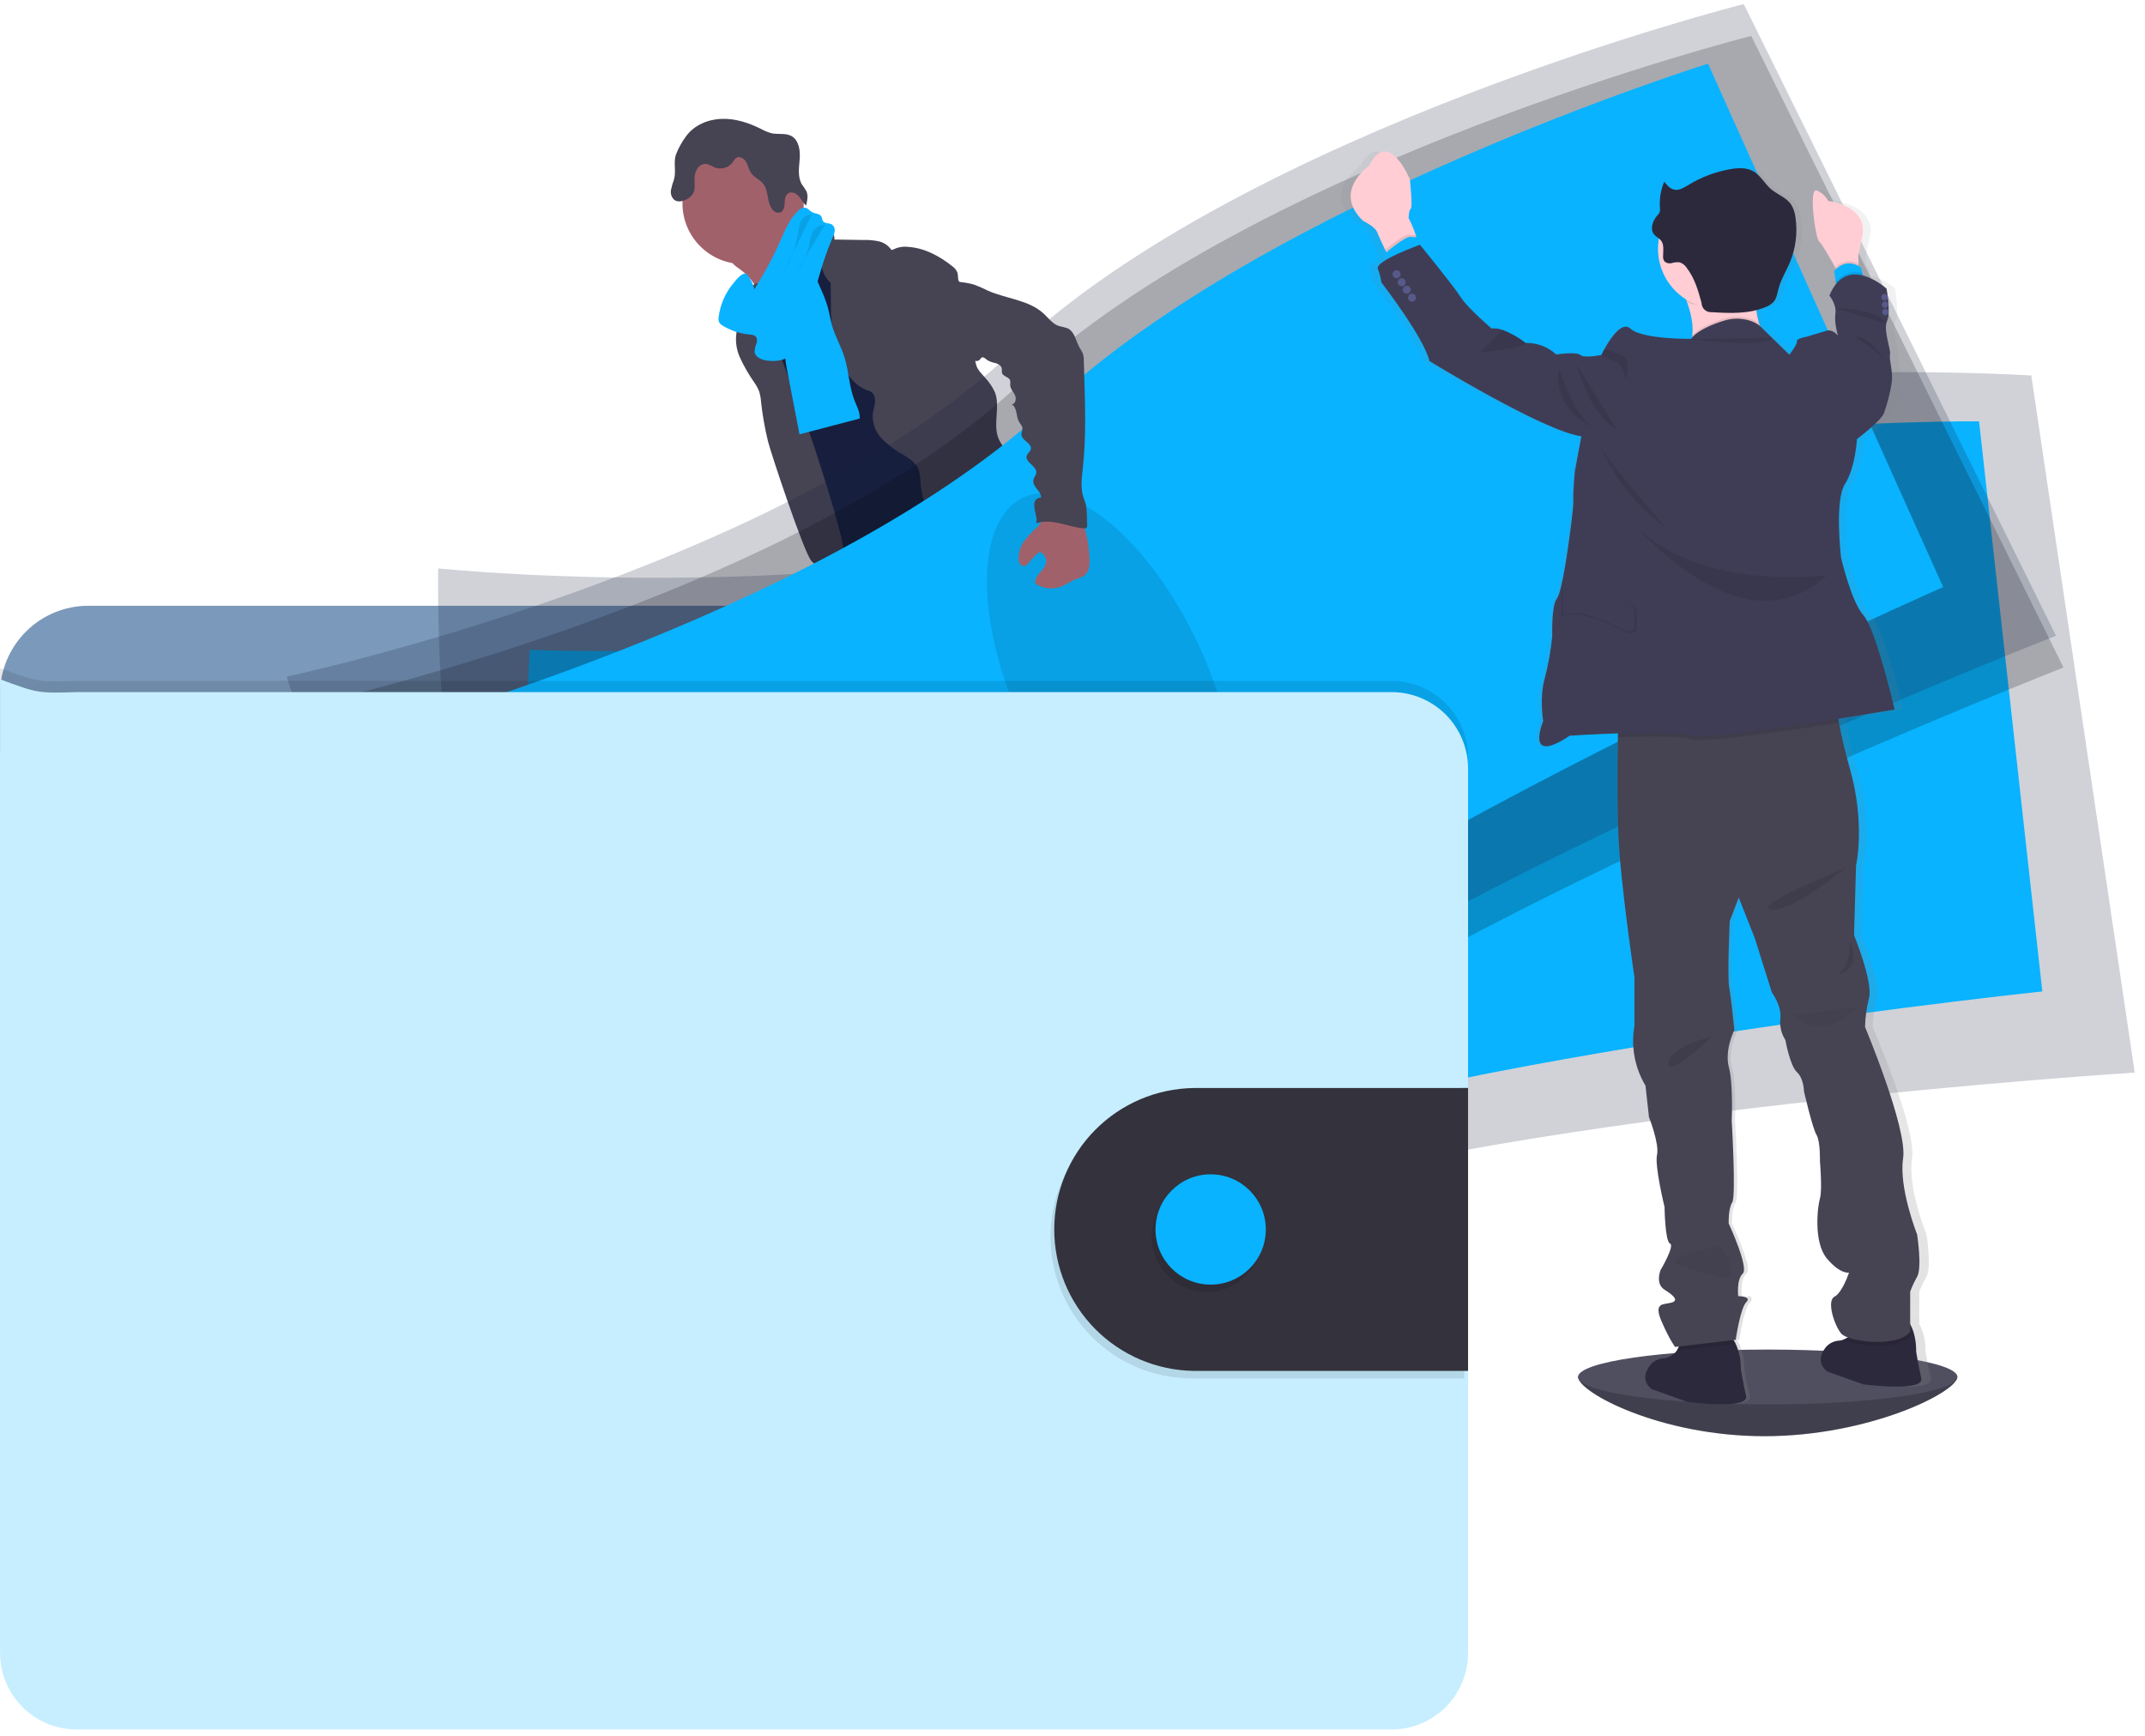 <svg width="173" height="140" viewBox="0 0 173 140" fill="none" xmlns="http://www.w3.org/2000/svg">
<path d="M157.861 111.039C157.861 112.259 150.751 115.815 142.306 115.815C133.86 115.815 127.279 112.259 127.279 111.039C127.279 109.819 134.125 110.212 142.579 110.212C151.033 110.212 157.861 109.817 157.861 111.039Z" fill="#504F60"/>
<path opacity="0.2" d="M157.861 111.039C157.861 112.259 150.751 115.815 142.306 115.815C133.86 115.815 127.279 112.259 127.279 111.039" fill="black"/>
<path d="M72.807 88.656C74.177 88.832 75.6 88.944 76.913 88.518C77.119 88.454 77.347 88.311 77.326 88.104C77.311 88.029 77.28 87.958 77.233 87.897C76.738 87.155 76.323 86.363 75.993 85.534C75.98 85.491 75.953 85.453 75.916 85.427C75.873 85.411 75.827 85.411 75.784 85.427C75.178 85.586 74.655 85.977 74.053 86.144C73.747 86.228 73.426 86.252 73.111 86.215C72.838 86.183 72.466 85.958 72.217 85.987C72.358 86.891 72.701 87.734 72.807 88.656Z" fill="#6C63FF"/>
<path d="M98.731 86.368C99.635 85.747 100.571 85.096 101.105 84.139C101.143 84.082 101.165 84.015 101.169 83.947C101.16 83.879 101.133 83.815 101.092 83.76C100.584 82.953 99.93 82.247 99.163 81.678C98.763 81.961 98.402 82.295 98.088 82.671C97.861 82.911 97.232 83.291 97.226 83.657C97.226 83.864 97.466 84.104 97.577 84.277C97.728 84.501 97.871 84.728 98.007 84.96C98.086 85.073 98.803 86.322 98.731 86.368Z" fill="#6C63FF"/>
<path d="M78.18 91.425C78.196 91.638 78.138 91.85 78.015 92.024C77.918 92.121 77.799 92.192 77.667 92.231C75.751 92.917 73.532 92.061 71.62 92.737C71.227 92.876 70.855 93.076 70.46 93.209C69.989 93.35 69.504 93.436 69.013 93.465C68.337 93.529 67.657 93.571 66.978 93.589C66.463 93.626 65.945 93.58 65.444 93.455C65.194 93.391 64.96 93.275 64.757 93.114C64.554 92.953 64.388 92.752 64.268 92.522C64.164 92.317 64.143 92.079 64.21 91.859C64.24 91.783 64.283 91.713 64.336 91.652C64.466 91.507 64.618 91.383 64.787 91.286L65.492 90.831C65.823 90.597 66.182 90.407 66.561 90.265C66.84 90.174 67.135 90.134 67.419 90.058C68.409 89.769 69.166 88.983 69.869 88.228L70.828 87.205C70.918 87.092 71.031 87.001 71.161 86.938C71.294 86.894 71.435 86.88 71.575 86.899C72.506 86.965 73.406 87.267 74.19 87.775C74.39 87.926 74.606 88.053 74.835 88.156C75.397 88.375 76.119 88.21 76.638 87.933C76.884 87.8 76.83 87.726 76.933 87.49C77.037 87.254 77.289 87.103 77.508 87.319C77.574 87.393 77.621 87.482 77.645 87.579C77.851 88.261 77.773 88.995 77.773 89.711C77.767 89.823 77.781 89.934 77.814 90.041C77.867 90.149 77.93 90.252 78.002 90.347C78.017 90.373 78.03 90.399 78.042 90.426C78.168 90.743 78.216 91.085 78.18 91.425Z" fill="#514E7F"/>
<path d="M78.18 91.425C78.196 91.638 78.138 91.85 78.015 92.024C77.918 92.121 77.799 92.192 77.667 92.231C75.751 92.917 73.532 92.061 71.62 92.737C71.227 92.876 70.855 93.076 70.46 93.209C69.989 93.35 69.504 93.436 69.013 93.465C68.337 93.529 67.657 93.571 66.978 93.589C66.463 93.626 65.945 93.58 65.444 93.455C65.194 93.391 64.96 93.275 64.757 93.114C64.554 92.953 64.388 92.752 64.268 92.522C64.164 92.317 64.143 92.079 64.21 91.859C64.24 91.783 64.283 91.713 64.336 91.652C64.448 91.886 64.528 92.196 64.599 92.307C64.694 92.473 64.823 92.616 64.978 92.728C65.132 92.839 65.309 92.917 65.496 92.954C65.776 92.972 66.056 92.936 66.323 92.849C68.06 92.419 69.906 92.413 71.575 91.762C72.147 91.536 72.693 91.237 73.295 91.1C73.896 90.964 74.535 91.001 75.155 90.949C76.135 90.871 77.084 90.575 78.05 90.42C78.174 90.739 78.219 91.084 78.18 91.425Z" fill="#464353"/>
<path d="M103.12 86.241C103.029 86.969 102.568 87.596 102.062 88.127C101.555 88.658 100.982 89.136 100.579 89.748C100.083 90.507 99.86 91.447 99.215 92.088C98.967 92.321 98.689 92.519 98.388 92.677C98.05 92.876 97.694 93.041 97.323 93.167C96.36 93.475 95.322 93.405 94.315 93.331C93.988 93.328 93.664 93.265 93.36 93.147C93.221 93.076 93.088 92.995 92.963 92.903C92.71 92.747 92.498 92.535 92.342 92.282C92.266 92.145 92.245 91.984 92.282 91.832C92.34 91.664 92.439 91.513 92.57 91.394C92.796 91.158 93.04 90.939 93.298 90.738C93.652 90.51 93.971 90.231 94.245 89.911C94.413 89.658 94.536 89.379 94.611 89.084C94.757 88.568 94.846 88.038 94.877 87.502C94.876 87.147 94.913 86.792 94.987 86.444C95.14 85.898 95.545 85.41 95.499 84.846C95.481 84.765 95.488 84.68 95.52 84.604C95.568 84.544 95.635 84.502 95.71 84.486C96.026 84.36 96.359 84.283 96.699 84.257C96.869 84.245 97.039 84.271 97.198 84.333C97.357 84.395 97.5 84.492 97.617 84.616C97.757 84.786 97.85 85.03 98.057 85.096C98.159 85.124 98.267 85.128 98.371 85.108C98.88 85.057 99.417 84.993 99.819 84.664C100.004 84.498 100.153 84.295 100.256 84.068C100.359 83.841 100.414 83.596 100.418 83.347C100.418 83.159 100.333 82.962 100.625 82.933C100.844 82.904 101.018 83.14 101.129 83.285C101.532 83.824 101.946 84.389 102.097 85.046C102.156 85.023 102.218 85.012 102.281 85.011C102.41 85.01 102.537 85.04 102.652 85.099C102.767 85.157 102.866 85.243 102.94 85.348C103.105 85.615 103.169 85.932 103.12 86.241Z" fill="#514E7F"/>
<path d="M103.12 86.241C103.029 86.969 102.568 87.596 102.062 88.127C101.555 88.658 100.983 89.136 100.579 89.748C100.083 90.507 99.86 91.447 99.215 92.088C98.967 92.321 98.689 92.519 98.388 92.677C98.05 92.876 97.694 93.041 97.323 93.167C96.36 93.475 95.322 93.405 94.315 93.331C93.988 93.328 93.664 93.265 93.36 93.147C93.221 93.076 93.088 92.995 92.963 92.903C92.71 92.747 92.498 92.535 92.343 92.282C92.536 92.189 92.748 92.139 92.963 92.134C93.409 92.159 93.736 92.58 94.164 92.71C94.774 92.894 95.382 92.465 96 92.318C96.403 92.223 96.827 92.247 97.226 92.111C97.558 91.982 97.866 91.796 98.134 91.561C98.501 91.299 98.827 90.984 99.103 90.626C99.332 90.269 99.523 89.889 99.672 89.491C99.998 88.73 100.383 87.994 100.821 87.292C100.886 87.18 100.965 87.078 101.055 86.986C101.152 86.897 101.262 86.835 101.371 86.756C101.785 86.444 101.956 85.929 102.101 85.425C102.14 85.271 102.195 85.122 102.264 84.98C102.393 84.979 102.521 85.009 102.636 85.068C102.75 85.126 102.849 85.212 102.924 85.317C103.102 85.59 103.172 85.92 103.12 86.241Z" fill="#464353"/>
<path d="M59.767 21.781C60.282 22.167 60.705 22.661 61.008 23.228C61.297 23.795 62.966 28.19 62.868 28.829C63.412 28.281 65.556 28.192 66.106 27.645C66.336 27.415 67.574 26.27 67.76 26.003C67.946 25.736 69.327 25.176 69.478 24.895C70.043 23.884 65.476 20.053 66.061 19.054C66.093 19.008 66.11 18.953 66.108 18.897C66.095 18.85 66.068 18.808 66.032 18.775C65.657 18.392 65.161 18.155 64.711 17.872C64.26 17.588 63.826 17.193 63.704 16.672C63.274 16.87 62.879 17.137 62.536 17.462C61.698 18.18 60.874 18.913 60.065 19.66C59.749 19.953 59.137 20.344 58.99 20.764C58.816 21.215 59.465 21.535 59.767 21.781Z" fill="#A1616A"/>
<path d="M67.16 20.154C66.46 20.625 65.805 21.16 65.204 21.754C64.638 22.314 64.1 22.963 63.964 23.747C63.906 24.055 63.914 24.367 63.867 24.68C63.66 26.034 62.49 27.026 61.973 28.294C61.823 28.685 61.713 29.09 61.644 29.503C61.499 30.286 61.42 31.08 61.407 31.877C61.394 32.648 62.151 33.179 62.428 33.898C62.705 34.618 62.779 35.358 62.92 36.096C63.185 37.49 63.67 38.834 64.16 40.169C65.18 42.985 68.484 50.769 69.503 53.587C72.627 52.804 80.942 51.003 83.709 49.351C84.631 48.801 77.31 42.596 78.296 42.169C78.352 42.16 78.406 42.138 78.452 42.105C78.499 42.072 78.537 42.029 78.564 41.978C78.591 41.928 78.606 41.872 78.607 41.815C78.609 41.758 78.597 41.701 78.573 41.65C77.587 37.337 74.502 33.793 73.102 29.594C72.617 28.136 71.744 26.892 71.082 25.506C70.483 24.252 70.162 22.864 69.445 21.671C69.31 21.426 69.133 21.205 68.922 21.02C68.743 20.883 68.549 20.766 68.345 20.671C67.936 20.472 67.555 20.354 67.16 20.154Z" fill="#181F3E"/>
<path d="M59.932 21.291C62.633 21.291 64.822 19.102 64.822 16.401C64.822 13.701 62.633 11.512 59.932 11.512C57.232 11.512 55.043 13.701 55.043 16.401C55.043 19.102 57.232 21.291 59.932 21.291Z" fill="#A1616A"/>
<path d="M64.907 18.698C65.151 18.474 65.457 18.328 65.785 18.281C66.113 18.234 66.448 18.287 66.745 18.434C67.076 18.605 67.365 18.953 67.291 19.317L69.716 19.354C70.102 19.343 70.488 19.379 70.865 19.459C71.246 19.542 71.585 19.755 71.825 20.061C71.854 20.1 71.887 20.148 71.936 20.154C71.977 20.155 72.016 20.142 72.048 20.117C72.421 19.93 72.841 19.858 73.255 19.91C74.566 19.995 75.778 20.65 76.805 21.469C76.991 21.596 77.134 21.775 77.219 21.984C77.304 22.259 77.202 22.604 77.426 22.8C77.426 25.075 78.207 27.2 78.728 29.416C78.821 29.811 79.2 30.161 79.462 30.471C79.787 30.815 80.051 31.21 80.246 31.641C80.688 32.791 80.078 34.143 80.508 35.296C80.69 35.784 81.042 36.185 81.335 36.609C81.722 37.099 81.967 37.685 82.042 38.305C82.061 38.582 82.026 38.861 82.042 39.132C82.07 39.504 82.139 39.872 82.249 40.229C82.425 40.897 82.61 41.563 82.803 42.229C83.117 43.304 83.527 44.464 84.49 45.036C82.164 45.431 79.712 45.818 77.496 45.009C77.187 44.904 76.893 44.757 76.623 44.573C75.823 44.003 75.437 43.027 75.091 42.105C74.707 41.071 74.316 40.019 74.237 38.919C74.238 38.569 74.189 38.221 74.091 37.885C73.865 37.285 73.264 36.923 72.718 36.591C72.102 36.253 71.543 35.819 71.064 35.305C70.826 35.046 70.644 34.741 70.529 34.409C70.413 34.076 70.368 33.724 70.394 33.374C70.435 33.032 70.57 32.704 70.582 32.361C70.595 32.017 70.442 31.625 70.113 31.534C68.42 31.021 67.611 29.015 67.235 27.287C67.073 26.394 67 25.486 67.018 24.578L66.995 22.815C66.761 22.602 66.573 22.344 66.443 22.057C66.312 21.769 66.241 21.458 66.234 21.142C66.257 20.958 66.253 20.771 66.224 20.588C66.142 20.364 66.009 20.162 65.835 19.999C65.461 19.615 65.148 19.177 64.907 18.698Z" fill="#464353"/>
<path d="M59.699 24.289C59.643 24.835 59.767 25.395 59.645 25.93C59.598 26.137 59.515 26.344 59.455 26.536C59.272 27.307 59.351 28.117 59.68 28.837C60.009 29.551 60.403 30.232 60.857 30.874C61.01 31.093 61.136 31.329 61.233 31.579C61.311 31.841 61.36 32.11 61.378 32.383C61.497 33.478 61.689 34.564 61.952 35.633C62.184 36.559 64.814 44.478 65.426 45.212C65.537 45.374 65.705 45.489 65.897 45.532C66.036 45.538 66.173 45.509 66.298 45.45L67.539 44.974C67.644 44.942 67.742 44.888 67.826 44.817C67.942 44.681 68.006 44.508 68.004 44.329C68.093 43.32 65.457 35.346 65.122 34.393C64.109 31.515 62.761 28.74 62.101 25.761C61.917 24.934 61.82 23.66 61.214 23.001C60.964 22.728 61.049 22.844 60.749 22.986C60.598 23.052 60.451 23.129 60.311 23.216C60.135 23.338 59.989 23.497 59.883 23.683C59.778 23.869 59.715 24.076 59.699 24.289Z" fill="#464353"/>
<path d="M63.464 29.749C63.797 31.509 64.14 33.264 64.481 35.023L69.335 33.752C69.375 33.243 69.104 32.772 68.922 32.304C68.48 31.194 68.469 29.958 68.112 28.817C67.841 27.948 67.369 27.15 67.115 26.276C66.968 25.767 66.894 25.242 66.749 24.727C66.594 24.222 66.403 23.728 66.178 23.249C65.906 22.555 65.55 21.896 65.12 21.287C64.5 21.518 63.838 21.787 63.484 22.348C63.303 22.663 63.2 23.018 63.183 23.381C63.098 24.471 63.493 25.567 63.362 26.65C63.228 27.682 63.263 28.728 63.464 29.749Z" fill="#09B3FF"/>
<path d="M69.416 53.153C69.689 54.187 69.294 55.274 68.972 56.298C68.486 57.839 68.155 59.425 67.983 61.032C67.962 61.441 67.88 61.845 67.739 62.23C67.586 62.575 67.326 62.866 67.148 63.195C66.66 64.059 66.673 65.114 66.778 66.102C66.848 66.753 66.954 67.402 67.084 68.043C67.243 68.827 67.44 69.646 67.21 70.41C67.595 70.326 67.855 70.824 67.83 71.215C67.806 71.606 67.68 72.042 67.868 72.379C68.343 72.552 68.347 73.206 68.333 73.712C68.341 74.591 68.452 75.465 68.664 76.317C69.383 79.777 70.147 83.227 70.954 86.667C72.701 87.209 74.742 87.773 76.408 87.023C76.719 86.884 77.029 86.663 77.099 86.328C77.117 86.148 77.094 85.965 77.033 85.795L76.243 82.921C76.051 82.226 75.859 81.509 75.96 80.796C76.036 80.264 76.268 79.692 76.007 79.222C75.918 79.061 75.778 78.935 75.674 78.782C75.261 78.176 75.478 77.366 75.511 76.632C75.524 76.467 75.513 76.301 75.478 76.14C75.421 75.951 75.342 75.77 75.242 75.6C74.59 74.333 74.276 72.918 74.333 71.494C74.357 71.312 74.332 71.127 74.26 70.958C74.21 70.889 74.165 70.816 74.126 70.739C74.095 70.606 74.11 70.467 74.169 70.344C73.932 70.165 73.719 69.956 73.532 69.724C73.647 69.653 73.744 69.556 73.816 69.442C73.888 69.328 73.933 69.199 73.948 69.065C73.963 68.93 73.947 68.794 73.901 68.667C73.856 68.54 73.782 68.425 73.686 68.331C73.77 68.314 73.848 68.274 73.911 68.215C73.974 68.156 74.019 68.082 74.042 67.999C74.065 67.916 74.064 67.828 74.041 67.745C74.017 67.663 73.97 67.588 73.907 67.531C73.805 67.46 73.671 67.429 73.599 67.324C73.487 67.171 73.578 66.958 73.669 66.794L74.151 65.924C74.51 65.277 74.591 64.477 74.978 63.857C75.532 62.953 75.894 61.946 76.251 60.95L77.643 57.11L78.579 57.923C78.891 58.161 79.153 58.459 79.348 58.8C79.482 59.136 79.566 59.489 79.599 59.85C79.942 61.934 81.253 63.741 81.738 65.794C81.846 66.251 81.918 66.73 82.181 67.121C82.275 67.241 82.359 67.368 82.433 67.502C82.501 67.705 82.537 67.918 82.538 68.132C82.582 68.552 82.715 68.958 82.929 69.322C83.143 69.686 83.433 69.999 83.779 70.241C84.24 70.557 84.813 70.774 85.063 71.275C85.113 71.43 85.183 71.578 85.27 71.715C85.493 71.984 85.975 72.015 86.07 72.352C86.124 72.54 86.024 72.765 86.13 72.931C86.19 73.007 86.269 73.067 86.359 73.102L87.705 73.774C89.21 74.527 89.98 76.255 91.09 77.514C91.473 77.924 91.813 78.374 92.103 78.854C92.582 79.712 92.804 80.789 93.614 81.335C93.832 81.448 94.03 81.595 94.201 81.771C94.456 82.106 94.362 82.576 94.385 82.997C94.408 83.419 94.731 83.922 95.132 83.793C94.991 84.304 94.991 84.844 95.132 85.354C96.892 85.264 98.572 84.584 99.899 83.423C100.292 83.08 100.67 82.642 100.675 82.121C100.681 82.031 100.661 81.941 100.617 81.862C100.537 81.761 100.432 81.681 100.313 81.633C99.054 80.951 98.675 79.369 98.039 78.085C97.482 76.952 96.659 75.976 95.971 74.924C94.474 72.66 93.453 69.921 91.189 68.426C90.691 68.097 90.112 67.805 89.862 67.262C89.723 66.958 89.707 66.611 89.597 66.296C89.487 65.982 89.225 65.676 88.89 65.676C89.076 65.221 89.039 64.667 89.051 64.175C89.064 63.957 89.039 63.738 88.977 63.528C88.891 63.302 88.779 63.087 88.644 62.887C88.053 61.887 87.758 60.74 87.792 59.579C87.809 58.981 87.914 58.365 87.734 57.795C87.643 57.507 87.484 57.245 87.374 56.968C87.209 56.466 87.122 55.941 87.116 55.413L86.992 53.426C86.973 52.764 86.887 52.106 86.736 51.462C86.322 49.92 85.909 43.459 84.492 42.731C83.076 42.003 80.643 46.975 79.049 47.073C78.343 47.102 77.647 47.236 76.981 47.472C75.921 47.869 75.031 48.609 74.165 49.332L71.234 51.795C70.613 52.306 70.1 52.793 69.416 53.153Z" fill="#464353"/>
<path d="M55.345 10.972C55.99 10.091 57.098 9.624 58.19 9.585C59.281 9.546 60.356 9.889 61.334 10.375C61.623 10.539 61.931 10.665 62.252 10.751C62.769 10.856 63.344 10.716 63.811 10.958C64.431 11.286 64.551 12.124 64.498 12.818C64.444 13.513 64.314 14.284 64.684 14.886C64.815 15.057 64.934 15.238 65.041 15.425C65.201 15.783 65.107 16.197 65.012 16.575C64.77 16.368 64.634 16.056 64.419 15.816C64.204 15.576 63.83 15.415 63.563 15.595C63.296 15.775 63.3 16.102 63.286 16.395C63.272 16.689 63.197 17.04 62.92 17.135C62.804 17.162 62.683 17.153 62.573 17.11C62.462 17.066 62.367 16.991 62.3 16.893C61.826 16.314 62.017 15.39 61.547 14.807C61.281 14.476 60.836 14.315 60.59 13.968C60.396 13.695 60.346 13.348 60.176 13.054C60.007 12.761 59.612 12.546 59.349 12.748C59.26 12.834 59.185 12.934 59.128 13.044C58.965 13.278 58.727 13.451 58.453 13.533C58.179 13.616 57.885 13.604 57.619 13.499C57.416 13.374 57.196 13.278 56.966 13.215C56.815 13.208 56.665 13.243 56.533 13.316C56.402 13.389 56.293 13.497 56.219 13.629C56.071 13.892 55.999 14.191 56.013 14.493C56.013 14.907 56.087 15.347 55.851 15.678C55.762 15.802 55.649 15.909 55.52 15.992C55.175 16.213 54.694 16.362 54.375 16.11C54.267 16.009 54.187 15.883 54.142 15.742C54.097 15.602 54.089 15.452 54.119 15.308C54.181 15.02 54.262 14.737 54.363 14.46C54.545 13.819 54.307 13.098 54.505 12.494C54.713 11.95 54.996 11.438 55.345 10.972Z" fill="#464353"/>
<path d="M57.964 25.558C57.933 25.709 57.949 25.866 58.01 26.007C58.071 26.103 58.155 26.183 58.254 26.241C58.949 26.674 59.74 26.93 60.557 26.987C60.668 26.989 60.777 27.017 60.875 27.07C61.07 27.198 61.082 27.483 61.01 27.71C60.913 27.925 60.863 28.157 60.863 28.393C60.923 28.825 61.436 29.013 61.868 29.077C62.474 29.154 63.137 29.114 63.617 28.736C63.942 28.44 64.189 28.069 64.338 27.655C65.525 24.928 65.941 21.913 67.142 19.195C67.233 19.017 67.294 18.826 67.322 18.628C67.334 18.529 67.32 18.429 67.281 18.337C67.242 18.245 67.179 18.166 67.098 18.107C66.875 17.968 66.528 18.047 66.377 17.83C66.302 17.72 66.311 17.572 66.245 17.456C66.106 17.21 65.742 17.249 65.494 17.106C65.3 17.003 65.165 16.79 64.948 16.749C64.842 16.743 64.735 16.762 64.637 16.804C64.539 16.846 64.453 16.911 64.384 16.993C63.679 17.65 63.309 18.582 62.916 19.463C62.316 20.813 61.614 22.116 60.815 23.358C60.908 23.214 60.369 22.118 60.158 22.07C59.788 21.996 59.314 22.645 59.114 22.887C58.484 23.65 58.086 24.577 57.964 25.558Z" fill="#09B3FF"/>
<path opacity="0.1" d="M65.475 17.299C65.327 17.301 65.181 17.337 65.048 17.404C64.915 17.47 64.799 17.566 64.708 17.683C64.487 17.971 64.444 18.351 64.388 18.717C64.2 19.877 63.786 20.988 63.17 21.988" fill="black"/>
<path opacity="0.1" d="M66.53 18.123C66.325 18.128 66.125 18.186 65.949 18.291C65.773 18.397 65.628 18.546 65.527 18.725C65.39 19.05 65.305 19.395 65.275 19.747C65.098 20.526 64.756 21.258 64.272 21.895" fill="black"/>
<path d="M115.666 58.543V55.975C115.665 54.085 114.914 52.272 113.577 50.936C112.24 49.599 110.428 48.849 108.537 48.849H7.129C5.238 48.849 3.426 49.599 2.089 50.936C0.752 52.272 0.001 54.085 0 55.975V60.71L115.666 58.543Z" fill="#7B99BA"/>
<path opacity="0.2" d="M35.34 45.838C35.34 45.838 35.05 63.797 38.234 69.706C41.418 75.615 42.783 101.32 42.783 101.32C42.783 101.32 76.16 104.772 99.42 97.185C122.679 89.597 172.171 86.494 172.171 86.494L163.83 30.28C163.83 30.28 122.627 27.638 99.188 38.817C75.749 49.996 35.34 45.838 35.34 45.838Z" fill="#181F3E"/>
<path d="M42.727 52.399C42.727 52.399 41.683 67.216 44.302 71.951C46.922 76.686 47.044 97.822 47.044 97.822C47.044 97.822 77.082 99.215 98.45 91.942C119.817 84.668 164.719 79.95 164.719 79.95L159.617 33.979C159.617 33.979 122.464 33.597 100.78 43.835C79.096 54.073 42.727 52.399 42.727 52.399Z" fill="#09B3FF"/>
<path opacity="0.1" d="M100.45 83.525C104.724 82.992 107.263 75.13 106.121 65.963C104.98 56.796 100.589 49.797 96.315 50.329C92.041 50.861 89.502 58.724 90.644 67.891C91.786 77.057 96.176 84.057 100.45 83.525Z" fill="black"/>
<path opacity="0.2" d="M141.241 2.896C141.241 2.896 101.212 13.027 82.336 30.859C63.46 48.691 23.722 57.135 23.722 57.135C23.722 57.135 28.957 74.314 33.799 78.962C38.641 83.609 47.825 107.658 47.825 107.658C47.825 107.658 80.651 100.699 100.457 86.334C120.264 71.969 166.425 53.827 166.425 53.827L141.241 2.896Z" fill="black"/>
<path opacity="0.2" d="M23.121 54.563C23.121 54.563 28.354 71.744 33.192 76.392C38.03 81.04 47.218 105.087 47.218 105.087C47.218 105.087 80.047 98.129 99.856 83.764C119.665 69.4 165.821 51.264 165.821 51.264L140.637 0.327C140.637 0.327 100.611 10.457 81.734 28.29C62.858 46.122 23.121 54.563 23.121 54.563Z" fill="#181F3E"/>
<path d="M32.158 58.541C32.158 58.541 35.712 72.966 39.659 76.667C43.605 80.368 50.203 100.443 50.203 100.443C50.203 100.443 79.218 92.549 97.323 79.069C115.428 65.589 156.72 47.339 156.72 47.339L137.759 5.138C137.759 5.138 102.283 16.172 84.786 32.571C67.289 48.971 32.158 58.541 32.158 58.541Z" fill="#09B3FF"/>
<path opacity="0.1" d="M96.654 70.452C100.558 68.633 100.562 60.371 96.663 51.997C92.763 43.623 86.437 38.308 82.532 40.126C78.628 41.944 78.624 50.207 82.523 58.581C86.423 66.955 92.749 72.27 96.654 70.452Z" fill="black"/>
<path opacity="0.1" d="M118.403 61.063V132.392C118.403 133.202 118.244 134.004 117.934 134.752C117.624 135.501 117.169 136.181 116.596 136.754C116.023 137.326 115.343 137.78 114.595 138.09C113.846 138.4 113.044 138.559 112.234 138.559H6.171C4.536 138.559 2.968 137.909 1.812 136.752C0.656 135.596 0.006 134.027 0.006 132.392V53.873C3.045 55.001 3.045 55.001 6.171 54.906H112.234C113.868 54.906 115.435 55.555 116.592 56.709C117.749 57.863 118.4 59.429 118.403 61.063Z" fill="black"/>
<path d="M118.403 61.971V133.3C118.403 134.936 117.752 136.504 116.596 137.661C115.439 138.817 113.87 139.467 112.234 139.467H6.171C4.536 139.466 2.968 138.816 1.812 137.66C0.656 136.503 0.006 134.935 0.006 133.3V54.778C3.045 55.905 3.045 55.905 6.171 55.812H112.234C113.868 55.812 115.436 56.461 116.593 57.615C117.749 58.77 118.401 60.337 118.403 61.971Z" fill="#C7EEFF"/>
<path opacity="0.1" d="M118.101 88.342V111.153H95.979C92.981 111.112 90.119 109.893 88.013 107.758C85.907 105.624 84.727 102.746 84.727 99.747C84.727 96.749 85.907 93.871 88.013 91.736C90.119 89.602 92.981 88.382 95.979 88.342H118.101Z" fill="black"/>
<path d="M118.403 87.734V110.549H96.281C93.283 110.509 90.421 109.289 88.315 107.155C86.209 105.02 85.028 102.142 85.028 99.144C85.028 96.145 86.209 93.267 88.315 91.133C90.421 88.998 93.283 87.779 96.281 87.738L118.403 87.734Z" fill="#33323D"/>
<path opacity="0.1" d="M97.342 104.196C99.798 104.196 101.789 102.204 101.789 99.748C101.789 97.292 99.798 95.301 97.342 95.301C94.886 95.301 92.895 97.292 92.895 99.748C92.895 102.204 94.886 104.196 97.342 104.196Z" fill="black"/>
<path d="M97.644 103.592C100.1 103.592 102.091 101.601 102.091 99.145C102.091 96.689 100.1 94.697 97.644 94.697C95.187 94.697 93.196 96.689 93.196 99.145C93.196 101.601 95.187 103.592 97.644 103.592Z" fill="#09B3FF"/>
<path d="M83.775 42.388C83.372 42.746 82.999 43.138 82.66 43.558C82.32 43.984 82.138 44.516 82.148 45.061C82.15 45.219 82.2 45.373 82.293 45.501C82.34 45.563 82.405 45.608 82.479 45.631C82.553 45.653 82.632 45.652 82.706 45.627C82.789 45.585 82.86 45.523 82.913 45.446C83.131 45.183 83.363 44.932 83.607 44.693C83.696 44.604 83.814 44.511 83.934 44.544C83.988 44.563 84.036 44.595 84.075 44.637C84.214 44.757 84.315 44.915 84.366 45.092C84.439 45.408 84.254 45.725 84.046 45.973C83.837 46.221 83.591 46.459 83.506 46.771C83.474 46.853 83.474 46.945 83.506 47.027C83.546 47.087 83.602 47.134 83.667 47.164C83.963 47.327 84.292 47.423 84.629 47.445C84.966 47.467 85.304 47.415 85.619 47.292C86.033 47.124 86.401 46.837 86.826 46.688C87.011 46.638 87.19 46.568 87.36 46.481C87.482 46.4 87.586 46.296 87.668 46.174C87.749 46.052 87.805 45.916 87.833 45.772C87.887 45.485 87.898 45.192 87.864 44.902C87.813 43.779 87.572 42.672 87.153 41.629C87.129 41.562 87.088 41.502 87.033 41.455C86.971 41.417 86.899 41.398 86.826 41.399C86.297 41.344 85.429 41.073 84.918 41.269C84.74 41.367 84.585 41.504 84.468 41.67C84.372 41.776 83.775 42.249 83.775 42.388Z" fill="#A1616A"/>
<path d="M83.607 41.92C83.607 41.416 82.987 40.198 83.973 40.118C83.973 39.578 83.21 39.243 83.353 38.67C83.398 38.48 83.56 38.325 83.578 38.131C83.64 37.579 82.644 37.279 82.809 36.75C82.871 36.543 83.09 36.423 83.138 36.218C83.249 35.741 82.396 35.528 82.379 35.038C82.379 34.872 82.472 34.717 82.464 34.552C82.464 34.345 82.284 34.188 82.185 34.008C81.926 33.547 82.052 32.834 81.581 32.596C81.893 32.623 81.995 32.16 81.866 31.877C81.738 31.593 81.476 31.347 81.474 31.033C81.489 30.919 81.489 30.804 81.474 30.69C81.387 30.388 80.893 30.363 80.81 30.07C80.799 29.957 80.796 29.844 80.799 29.73C80.766 29.497 80.527 29.348 80.301 29.282C80.067 29.242 79.842 29.162 79.635 29.044C79.491 28.934 79.323 28.753 79.168 28.837C79.11 28.872 79.082 28.939 79.038 28.988C78.852 29.205 78.496 29.11 78.263 28.951C77.572 28.482 77.229 27.64 77.082 26.82C76.935 25.999 76.939 25.151 76.755 24.338C76.699 24.085 76.625 23.837 76.532 23.594C76.454 23.387 76.201 23.063 76.185 22.854C76.148 22.378 77.132 22.703 77.506 22.751C77.869 22.786 78.229 22.855 78.579 22.957C78.953 23.099 79.32 23.259 79.677 23.439C81.17 24.099 82.972 24.179 84.172 25.288C84.567 25.651 84.899 26.129 85.412 26.294C85.647 26.339 85.879 26.399 86.107 26.474C86.675 26.741 86.764 27.495 87.074 28.041C87.172 28.186 87.257 28.338 87.329 28.496C87.388 28.683 87.416 28.879 87.411 29.075L87.455 30.508C87.525 32.908 87.595 35.315 87.339 37.701C87.256 38.488 87.132 39.299 87.366 40.056C87.428 40.262 87.515 40.457 87.573 40.666C87.624 40.91 87.65 41.16 87.651 41.41L87.684 42.338C87.696 42.41 87.68 42.484 87.639 42.545C87.604 42.573 87.564 42.593 87.52 42.603C87.477 42.614 87.432 42.614 87.389 42.605C86.097 42.489 84.79 41.761 83.57 42.202" fill="#464353"/>
<path d="M142.576 113.249C151.022 113.249 157.868 112.26 157.868 111.039C157.868 109.818 151.022 108.829 142.576 108.829C134.131 108.829 127.285 109.818 127.285 111.039C127.285 112.26 134.131 113.249 142.576 113.249Z" fill="#504F60"/>
<path d="M155.732 111.146C155.463 109.995 155.296 108.984 155.296 108.984C155.296 108.984 155.358 107.731 154.795 106.79V106.476V104.16C154.955 103.74 155.151 103.334 155.38 102.947C155.794 102.219 155.38 99.552 155.38 99.552C155.38 99.552 153.836 95.791 154.21 93.405C154.585 91.019 151.039 82.811 151.039 82.811C151.061 82.02 151.172 81.233 151.372 80.467C151.409 80.306 151.425 80.14 151.417 79.975C151.417 79.954 151.417 79.936 151.417 79.915C151.417 79.894 151.417 79.927 151.417 79.933C151.363 78.36 150.119 75.412 150.119 75.412L150.286 69.792C150.286 69.792 151.08 66.484 149.786 62.029C149.333 60.476 149.044 59.234 148.86 58.274C148.839 58.167 148.818 58.068 148.802 57.962C151.467 57.549 153.503 57.218 153.503 57.218C153.503 57.218 151.957 50.749 150.913 49.616C149.869 48.483 149.033 44.925 149.033 44.925C149.033 44.925 148.49 40.357 149.368 39.022C150.247 37.686 150.371 35.383 150.371 35.383C150.371 35.383 152.374 33.936 152.627 33.28C152.879 32.625 153.294 31.178 153.294 30.411C153.294 29.644 153.044 28.963 153.127 28.55C153.21 28.137 152.542 26.609 152.877 25.881C152.963 25.657 153.008 25.42 153.009 25.18C153.01 25.173 153.01 25.166 153.009 25.159C153.012 24.522 152.953 23.887 152.833 23.261C152.254 22.772 151.577 22.41 150.849 22.201L150.805 22.027L150.691 21.572C150.628 21.53 150.562 21.492 150.495 21.456V21.291L150.476 20.634L150.791 19.157C151.411 16.59 147.981 16.207 147.981 16.207C147.773 15.813 147.427 15.51 147.009 15.355C146.321 15.113 146.895 19.217 147.216 19.49C147.458 19.697 148.206 20.975 148.568 21.607L148.626 21.711C148.569 21.762 148.517 21.817 148.469 21.876L148.599 22.767L148.62 22.904C148.392 23.186 148.208 23.5 148.072 23.836C148.072 23.836 148.692 24.523 148.574 25.283C148.456 26.044 148.767 27.01 148.781 27.061C148.744 27.018 148.303 26.542 147.863 26.658C147.423 26.774 146.193 27.144 146.193 27.144C146.193 27.144 145.275 27.305 145.366 27.508C145.457 27.711 144.745 28.6 144.745 28.6L142.277 26.259C142.252 26.189 142.225 26.119 142.204 26.052C142.104 25.715 142.034 25.369 141.998 25.019C142.267 24.955 142.531 24.871 142.787 24.768C143.047 24.68 143.281 24.529 143.47 24.33C143.72 24.035 143.767 23.634 143.869 23.265C144.063 22.546 144.489 21.907 144.785 21.223C145.285 20.066 145.447 18.791 145.25 17.547C145.212 17.163 145.082 16.794 144.871 16.472C144.468 15.918 143.736 15.692 143.205 15.25C142.674 14.807 142.33 14.131 141.71 13.803C141.15 13.503 140.47 13.538 139.837 13.641C138.601 13.845 137.414 14.277 136.337 14.915C135.977 15.122 135.58 15.376 135.167 15.299C134.811 15.235 134.546 14.952 134.323 14.679C134.326 14.668 134.329 14.657 134.333 14.646C134.323 14.636 134.314 14.625 134.307 14.613C134.045 15.194 133.914 15.825 133.922 16.461C133.922 16.561 133.922 16.668 133.934 16.757V16.86C133.934 16.889 133.934 16.918 133.934 16.945C133.934 16.989 133.928 17.033 133.916 17.075C133.864 17.202 133.785 17.316 133.684 17.408C133.608 17.494 133.539 17.586 133.477 17.683C133.477 17.65 133.498 17.617 133.511 17.582C133.353 17.812 133.264 18.082 133.254 18.361C133.243 18.564 133.309 18.764 133.44 18.92C133.564 19.04 133.699 19.148 133.843 19.242C133.794 19.515 133.769 19.792 133.769 20.069C133.774 20.891 133.99 21.698 134.398 22.412C134.806 23.126 135.391 23.723 136.097 24.144C136.126 24.212 136.153 24.283 136.18 24.351C136.496 25.178 136.734 26.15 136.628 27.039C136.628 27.103 136.61 27.169 136.599 27.233C136.589 27.297 136.537 27.301 136.51 27.336C136.51 27.336 132.431 27.378 131.472 26.509C130.513 25.641 129.049 28.633 129.049 28.633C129.049 28.633 127.587 28.916 127.294 28.633C127 28.349 125.29 28.593 125.29 28.593C124.59 27.97 123.678 27.638 122.741 27.663C122.173 27.232 121.547 26.883 120.88 26.629L120.835 26.613C120.541 26.506 120.226 26.466 119.915 26.497C119.915 26.497 117.909 24.843 117.324 23.95C116.739 23.057 113.954 19.759 113.942 19.744V19.585L113.911 19.106C113.828 19.119 113.744 19.126 113.661 19.126C113.646 19.079 113.625 19.023 113.605 18.959C113.444 18.491 113.247 18.037 113.013 17.601C113.013 17.601 113.013 16.995 113.189 16.842C113.365 16.689 113.117 14.466 113.117 14.466C113.117 14.466 111.31 10.242 109.691 13.395C109.691 13.395 106.631 15.436 109.199 17.814C109.199 17.814 110.233 18.31 110.369 18.703C110.464 18.957 110.812 19.67 111.045 20.15L111.151 20.357L111.122 20.381L111.159 20.778L111.175 20.931C110.692 21.206 110.363 21.479 110.444 21.684C110.586 22.034 110.684 22.401 110.735 22.776C110.735 22.776 114.287 27.225 114.746 29.125C114.746 29.125 124.271 34.785 127.403 35.189L126.849 38.011C126.768 38.777 126.727 39.546 126.725 40.316C126.766 40.922 126.349 43.672 126.349 43.672C126.349 43.672 125.805 47.716 125.346 48.282C124.887 48.849 124.97 51.274 124.97 51.274C124.861 52.435 124.654 53.584 124.349 54.71C123.89 56.246 124.223 58.148 124.223 58.148C124.223 58.148 122.638 61.787 126.438 59.321C126.438 59.321 128.298 59.205 130.453 59.13C130.453 59.201 130.453 59.273 130.453 59.337C130.453 59.614 130.453 59.914 130.438 60.228C130.409 62.312 130.397 65.19 130.492 67.357C130.659 71.198 131.83 78.8 131.83 78.8V82.627C131.754 82.986 131.717 83.352 131.718 83.719C131.693 85.066 132.052 86.391 132.752 87.542L133.045 90.089C133.045 90.089 133.732 91.768 133.744 92.777C133.742 92.858 133.732 92.939 133.715 93.019C133.688 93.147 133.677 93.278 133.682 93.409C133.643 94.567 134.34 97.338 134.34 97.338C134.34 97.338 134.381 100.127 134.799 100.29C135.156 100.428 134.321 101.896 134.073 102.318C134.066 102.292 134.061 102.266 134.058 102.24L134.007 102.322C133.921 102.548 133.876 102.788 133.876 103.029C133.853 103.22 133.884 103.413 133.966 103.587C134.048 103.76 134.178 103.907 134.34 104.009C135.134 104.495 135.559 104.898 134.885 105.06C134.637 105.098 134.392 105.15 134.149 105.215C134.149 105.184 134.125 105.151 134.114 105.122C134.019 105.159 133.94 105.228 133.89 105.317C133.84 105.406 133.822 105.509 133.839 105.61C133.846 105.938 133.93 106.259 134.085 106.548C134.753 108.045 135.216 108.616 135.216 108.616L135.537 108.581C135.489 108.703 135.427 108.819 135.351 108.926C135.229 109.099 135.067 109.241 134.879 109.339C134.704 109.444 134.509 109.511 134.307 109.536C134.08 109.543 133.858 109.598 133.654 109.697C133.45 109.796 133.27 109.937 133.124 110.111C132.71 110.65 132.446 111.384 133.269 112.029L136.256 113.063C136.256 113.063 141.396 113.731 141.123 112.577C140.85 111.423 140.685 110.414 140.685 110.414C140.707 109.71 140.565 109.01 140.271 108.37C140.217 108.265 140.157 108.164 140.089 108.068L140.271 108.049C140.271 108.049 140.648 105.5 141.148 105.016C141.264 104.905 141.291 104.809 141.264 104.752C141.315 104.613 141.183 104.532 141.016 104.485L140.978 104.586C140.815 104.551 140.648 104.532 140.48 104.53C140.48 104.53 140.313 103.197 140.856 102.711C140.9 102.656 140.932 102.592 140.95 102.523C140.969 102.455 140.972 102.384 140.962 102.314C140.966 102.131 140.946 101.948 140.904 101.77C140.898 101.782 140.892 101.793 140.885 101.803C140.612 100.592 139.686 98.667 139.686 98.667C139.686 98.667 139.645 97.455 139.98 96.97C140.315 96.484 139.936 90.378 139.936 90.378C139.936 90.378 140.062 87.428 139.686 86.053C139.31 84.678 140.145 83.059 140.145 83.059C140.145 83.059 140.145 83.028 140.145 82.973V82.952L140.098 82.487C140.096 82.496 140.096 82.506 140.098 82.516C140.013 81.734 139.854 80.318 139.736 79.665C139.568 78.734 139.779 74.289 139.779 74.289L140.53 72.387L141.867 75.664L143.288 80.031C143.288 80.031 143.991 80.953 144.007 81.891C144.007 81.937 144.007 81.982 144.007 82.028C143.996 82.124 143.99 82.222 143.991 82.319C143.965 82.871 144.117 83.416 144.423 83.876C144.423 83.876 144.799 85.944 145.384 86.463C145.969 86.981 145.969 87.999 145.969 87.999C145.969 87.999 146.678 90.992 147.003 91.513C147.284 91.956 147.299 93.167 147.297 93.546C147.297 93.614 147.297 93.653 147.297 93.653C147.297 93.653 147.396 94.724 147.392 95.622C147.392 95.733 147.392 95.841 147.392 95.942C147.393 95.934 147.393 95.927 147.392 95.919C147.391 96.164 147.362 96.409 147.305 96.647L147.292 96.688C147.292 96.637 147.292 96.587 147.307 96.537C147.162 97.147 147.092 97.772 147.1 98.398C147.082 99.473 147.245 100.747 147.896 101.499C149.025 102.794 149.734 102.632 149.734 102.632C149.734 102.632 149.192 104.249 148.523 104.574C148.497 104.586 148.474 104.601 148.452 104.619C148.452 104.586 148.44 104.555 148.436 104.524C148.361 104.605 148.304 104.7 148.269 104.804C148.233 104.908 148.219 105.018 148.229 105.128C148.181 105.839 148.63 106.989 149.056 107.524C149.214 107.679 149.408 107.793 149.62 107.855C149.587 107.879 149.552 107.9 149.515 107.919C149.441 107.96 149.364 107.996 149.286 108.029C149.177 108.075 149.062 108.105 148.944 108.117C148.718 108.124 148.495 108.178 148.291 108.277C148.087 108.376 147.907 108.518 147.762 108.692C147.348 109.23 147.084 109.964 147.906 110.609L150.894 111.643C150.894 111.643 156.001 112.298 155.732 111.146Z" fill="url(#paint0_linear)"/>
<path d="M136.109 113.057L133.215 112.023C132.417 111.378 132.671 110.644 133.074 110.104C133.213 109.932 133.387 109.792 133.585 109.693C133.782 109.594 133.999 109.538 134.22 109.53C134.416 109.505 134.604 109.438 134.772 109.333C134.955 109.234 135.112 109.092 135.231 108.92C135.442 108.585 135.556 108.197 135.559 107.801C135.559 107.801 138.735 106.871 139.603 107.801C139.758 107.97 139.888 108.16 139.988 108.366C140.276 109.008 140.418 109.706 140.401 110.41C140.401 110.41 140.563 111.419 140.825 112.573C141.088 113.727 136.109 113.057 136.109 113.057Z" fill="#2D293D"/>
<path d="M150.259 111.63L147.365 110.596C146.567 109.951 146.821 109.217 147.224 108.68C147.362 108.507 147.535 108.366 147.733 108.267C147.93 108.168 148.147 108.113 148.367 108.105C148.482 108.093 148.593 108.063 148.698 108.016C148.775 107.984 148.849 107.947 148.922 107.907C149.73 107.462 149.709 106.371 149.709 106.371C149.709 106.371 152.883 105.44 153.753 106.371C153.87 106.497 153.972 106.635 154.057 106.784C154.601 107.725 154.541 108.98 154.541 108.98C154.541 108.98 154.702 109.991 154.954 111.142C155.207 112.294 150.259 111.63 150.259 111.63Z" fill="#2D293D"/>
<path opacity="0.1" d="M139.606 107.799C139.761 107.968 139.89 108.158 139.99 108.364L135.235 108.916C135.446 108.58 135.56 108.193 135.564 107.797C135.564 107.797 138.737 106.869 139.606 107.799Z" fill="black"/>
<path opacity="0.1" d="M154.061 106.788V107.679C153.321 108.897 149.742 108.63 148.702 108.02C148.779 107.988 148.853 107.951 148.926 107.911C149.734 107.466 149.713 106.375 149.713 106.375C149.713 106.375 152.887 105.444 153.757 106.375C153.874 106.501 153.976 106.639 154.061 106.788Z" fill="black"/>
<path d="M154.626 102.947C154.405 103.335 154.216 103.741 154.061 104.16V107.354C153.251 108.688 149.048 108.244 148.479 107.516C147.911 106.788 147.317 104.894 147.956 104.565C148.595 104.237 149.128 102.624 149.128 102.624C149.128 102.624 148.44 102.785 147.348 101.491C146.257 100.197 146.581 97.327 146.784 96.641C146.986 95.954 146.784 93.649 146.784 93.649C146.784 93.649 146.825 92.03 146.503 91.505C146.18 90.98 145.492 87.99 145.492 87.99C145.492 87.99 145.492 86.979 144.925 86.454C144.359 85.929 143.995 83.866 143.995 83.866C143.664 83.35 143.521 82.736 143.592 82.127C143.712 81.116 142.903 80.024 142.903 80.024L141.528 75.656L140.234 72.381L139.506 74.281C139.506 74.281 139.3 78.728 139.467 79.656C139.634 80.585 139.881 83.053 139.881 83.053C139.881 83.053 139.072 84.67 139.436 86.045C139.8 87.42 139.668 90.374 139.668 90.374C139.668 90.374 140.031 96.477 139.707 96.963C139.382 97.449 139.424 98.663 139.424 98.663C139.424 98.663 141.078 102.219 140.557 102.705C140.036 103.191 140.193 104.524 140.193 104.524C140.193 104.524 141.324 104.524 140.84 105.01C140.356 105.496 139.99 108.043 139.99 108.043L135.1 108.616C135.1 108.616 134.654 108.051 134.007 106.548C133.36 105.045 134.127 105.215 134.778 105.051C135.429 104.888 135.018 104.487 134.249 104.001C133.48 103.515 133.926 102.424 133.926 102.424C133.926 102.424 135.098 100.443 134.693 100.282C134.288 100.12 134.249 97.329 134.249 97.329C134.249 97.329 133.44 94.021 133.643 93.124C133.845 92.227 132.996 90.093 132.996 90.093L132.713 87.546C131.847 86.1 131.532 84.392 131.823 82.733V78.805C131.823 78.805 130.69 71.204 130.529 67.363C130.426 64.903 130.455 61.545 130.488 59.451C130.509 58.276 130.529 57.497 130.529 57.497L147.995 55.678C147.995 55.678 147.979 56.484 148.312 58.272C148.492 59.231 148.771 60.474 149.209 62.027C150.462 66.474 149.695 69.788 149.695 69.788L149.532 75.41C149.532 75.41 151.068 79.168 150.745 80.463C150.55 81.231 150.441 82.019 150.419 82.811C150.419 82.811 153.855 91.019 153.491 93.405C153.127 95.791 154.622 99.552 154.622 99.552C154.622 99.552 155.031 102.219 154.626 102.947Z" fill="#464353"/>
<path opacity="0.05" d="M144.64 81.883L149.957 81.174C149.957 81.174 146.945 84.248 144.64 81.883Z" fill="black"/>
<path opacity="0.1" d="M149.188 75.978C149.188 75.978 149.37 77.86 148.219 78.567C148.219 78.567 150.28 78.244 149.188 75.978Z" fill="black"/>
<path opacity="0.1" d="M148.862 69.995C148.862 69.995 144.416 73.654 142.8 73.35C141.183 73.047 148.862 69.995 148.862 69.995Z" fill="black"/>
<path opacity="0.1" d="M138.049 83.599C138.049 83.599 134.673 84.366 134.571 85.722C134.47 87.079 138.049 83.599 138.049 83.599Z" fill="black"/>
<path opacity="0.05" d="M138.791 100.462C138.791 100.462 134.021 101.351 135.375 101.956C136.73 102.562 138.954 103.048 138.954 103.048C138.954 103.048 140.495 103.129 138.791 100.462Z" fill="black"/>
<g opacity="0.05">
<path opacity="0.05" d="M134.412 102.92C134.292 102.845 134.19 102.744 134.115 102.624C134.039 102.505 133.992 102.37 133.976 102.229L133.926 102.314C133.926 102.314 133.481 103.406 134.251 103.889C134.337 103.945 134.422 104.001 134.499 104.055C134.641 104.028 134.794 104.007 134.941 103.97C135.592 103.809 135.181 103.406 134.412 102.92Z" fill="black"/>
<path opacity="0.05" d="M140.556 102.595C140.689 102.475 140.685 102.165 140.604 101.768C140.397 102.081 140.337 102.568 140.333 102.939C140.383 102.81 140.459 102.693 140.556 102.595Z" fill="black"/>
<path opacity="0.05" d="M139.822 82.481C139.647 82.959 139.538 83.459 139.5 83.967C139.592 83.616 139.716 83.274 139.87 82.946L139.822 82.481Z" fill="black"/>
<path opacity="0.05" d="M150.747 80.359C150.779 80.214 150.793 80.066 150.791 79.917C150.731 80.219 150.689 80.498 150.658 80.744C150.685 80.618 150.714 80.498 150.747 80.359Z" fill="black"/>
<path opacity="0.05" d="M139.709 96.856C139.775 96.757 139.812 96.422 139.829 95.957C139.679 96.317 139.6 96.702 139.595 97.092C139.623 97.009 139.662 96.93 139.709 96.856Z" fill="black"/>
<path opacity="0.05" d="M140.701 104.481C140.45 105.292 140.265 106.121 140.145 106.962L135.255 107.526C135.255 107.526 134.809 106.962 134.162 105.459C134.11 105.343 134.063 105.224 134.023 105.103C133.73 105.238 133.61 105.541 133.998 106.428C134.646 107.925 135.094 108.496 135.094 108.496L139.984 107.929C139.984 107.929 140.348 105.382 140.831 104.896C141.08 104.663 140.927 104.541 140.701 104.481Z" fill="black"/>
<path opacity="0.05" d="M134.25 97.22C134.25 97.22 134.29 100.009 134.695 100.17C134.902 99.709 135.036 99.271 134.854 99.198C134.441 99.037 134.41 96.246 134.41 96.246C134.41 96.246 133.601 92.938 133.804 92.041C134.007 91.143 133.157 89.01 133.157 89.01L132.874 86.463C132.008 85.017 131.693 83.308 131.985 81.649V77.721C131.985 77.721 130.852 70.121 130.69 66.28C130.587 63.819 130.616 60.462 130.649 58.367C130.649 57.989 130.661 57.654 130.668 57.371L130.529 57.385C130.529 57.385 130.506 58.163 130.488 59.339C130.455 61.434 130.424 64.791 130.529 67.249C130.69 71.091 131.821 78.693 131.821 78.693V82.621C131.531 84.28 131.847 85.987 132.712 87.432L132.993 89.979C132.993 89.979 133.843 92.121 133.641 93.012C133.438 93.903 134.25 97.22 134.25 97.22Z" fill="black"/>
<path opacity="0.05" d="M148.644 106.437C148.247 105.862 147.982 105.206 147.869 104.516C147.371 104.967 147.944 106.716 148.489 107.41C149.054 108.138 153.259 108.583 154.072 107.247V106.478C152.97 107.559 149.178 107.125 148.644 106.437Z" fill="black"/>
<path opacity="0.05" d="M154.789 101.867C154.567 102.256 154.378 102.662 154.223 103.081V103.654C154.316 103.447 154.446 103.17 154.636 102.843C154.764 102.525 154.825 102.184 154.814 101.841C154.814 101.841 154.795 101.859 154.789 101.867Z" fill="black"/>
<path opacity="0.05" d="M148.892 102.506C149.046 102.195 149.179 101.874 149.291 101.545C149.291 101.545 148.603 101.706 147.511 100.412C146.717 99.471 146.672 97.693 146.786 96.531C146.579 97.22 146.258 100.089 147.35 101.384C148.063 102.229 148.603 102.453 148.892 102.506Z" fill="black"/>
<path opacity="0.05" d="M146.784 93.54C146.855 94.336 146.882 95.136 146.864 95.936C146.884 95.81 146.912 95.685 146.947 95.562C147.154 94.873 146.947 92.57 146.947 92.57C146.947 92.57 146.988 90.951 146.664 90.426C146.339 89.901 145.663 86.907 145.663 86.907C145.663 86.907 145.663 85.896 145.097 85.371C144.53 84.846 144.166 82.782 144.166 82.782C143.832 82.268 143.686 81.654 143.753 81.044C143.875 80.033 143.066 78.941 143.066 78.941L141.691 74.575L140.397 71.3L139.667 73.202C139.667 73.202 139.667 73.442 139.642 73.822L140.234 72.278L141.528 75.546L142.903 79.913C142.903 79.913 143.711 81.004 143.589 82.016C143.523 82.625 143.669 83.24 144.003 83.754C144.003 83.754 144.367 85.822 144.933 86.343C145.5 86.864 145.498 87.879 145.498 87.879C145.498 87.879 146.186 90.871 146.509 91.394C146.831 91.917 146.784 93.54 146.784 93.54Z" fill="black"/>
</g>
<path d="M150.179 19.151L149.875 20.627L149.893 21.285L149.906 21.769L148.219 21.942L148.03 21.593C147.681 20.96 146.955 19.674 146.722 19.476C146.41 19.215 145.853 15.109 146.515 15.353C146.922 15.511 147.257 15.813 147.454 16.203C147.454 16.203 150.776 16.583 150.179 19.151Z" fill="#FFCDD3"/>
<path opacity="0.1" d="M149.906 21.769L148.219 21.942L148.031 21.593C148.257 21.335 148.567 21.163 148.906 21.107C149.246 21.051 149.594 21.115 149.891 21.287L149.906 21.769Z" fill="black"/>
<path d="M150.332 22.569L148.107 23.084L148.059 22.753L147.933 21.862C147.933 21.862 148.814 20.687 150.088 21.568L150.199 22.021L150.332 22.569Z" fill="#09B3FF"/>
<path d="M114.295 19.312L111.92 20.586L111.713 20.14C111.488 19.666 111.151 18.953 111.058 18.692C110.917 18.299 109.927 17.803 109.927 17.803C107.446 15.428 110.402 13.385 110.402 13.385C111.969 10.232 113.71 14.456 113.71 14.456C113.71 14.456 113.954 16.683 113.783 16.831C113.611 16.98 113.611 17.59 113.611 17.59C113.837 18.027 114.029 18.482 114.184 18.949C114.256 19.174 114.295 19.312 114.295 19.312Z" fill="#FFCDD3"/>
<path opacity="0.1" d="M114.295 19.312L111.92 20.586L111.713 20.139C112.048 19.858 113.237 18.899 113.627 18.938C113.814 18.962 114.002 18.966 114.19 18.953C114.256 19.174 114.295 19.312 114.295 19.312Z" fill="black"/>
<path d="M114.537 20.03L111.868 21.345L111.814 20.772L111.777 20.375C111.777 20.375 113.323 19.05 113.78 19.102C114.011 19.135 114.246 19.135 114.477 19.102L114.508 19.581L114.537 20.03Z" fill="#09B3FF"/>
<path d="M143.709 28.957C143.709 28.957 132.074 30.27 134.249 29.563C135.762 29.069 136.364 28.116 136.49 27.041C136.593 26.145 136.361 25.18 136.058 24.353C135.784 23.619 135.438 22.915 135.024 22.25C135.024 22.25 143.914 17.359 142.138 21.806C141.864 22.478 141.694 23.189 141.634 23.913C141.58 24.632 141.658 25.355 141.863 26.046C142.198 27.168 142.837 28.175 143.709 28.957Z" fill="#FFCDD3"/>
<path opacity="0.1" d="M142.132 21.8C141.858 22.472 141.688 23.183 141.627 23.906C140.79 24.611 139.872 24.564 138.692 24.564C137.786 24.564 136.781 24.783 136.058 24.347C135.784 23.613 135.438 22.909 135.024 22.244C135.024 22.244 143.912 17.352 142.132 21.8Z" fill="black"/>
<path d="M138.534 24.874C141.192 24.874 143.346 22.72 143.346 20.063C143.346 17.406 141.192 15.252 138.534 15.252C135.877 15.252 133.723 17.406 133.723 20.063C133.723 22.72 135.877 24.874 138.534 24.874Z" fill="#FFCDD3"/>
<path opacity="0.1" d="M143.709 28.957C143.709 28.957 132.074 30.27 134.249 29.563C135.762 29.069 136.364 28.116 136.49 27.041C137.069 26.421 138.233 25.959 138.971 25.72C139.653 25.49 140.39 25.478 141.08 25.684C141.351 25.766 141.609 25.886 141.847 26.04C142.186 27.166 142.83 28.176 143.709 28.957Z" fill="black"/>
<path opacity="0.1" d="M150.332 22.569L148.107 23.084L148.059 22.753C148.298 22.426 148.631 22.18 149.014 22.049C149.397 21.918 149.811 21.908 150.199 22.021L150.332 22.569Z" fill="black"/>
<path opacity="0.1" d="M148.312 58.277C143.802 58.996 137.393 59.914 136.376 59.604C135.53 59.348 132.834 59.374 130.488 59.455C130.508 58.281 130.529 57.501 130.529 57.501L147.995 55.682C147.995 55.682 147.979 56.488 148.312 58.277Z" fill="black"/>
<path d="M152.806 57.218C152.806 57.218 137.968 59.765 136.376 59.285C134.784 58.806 126.607 59.325 126.607 59.325C122.927 61.791 124.463 58.152 124.463 58.152C124.463 58.152 124.141 56.252 124.585 54.716C124.884 53.588 125.088 52.438 125.195 51.276C125.195 51.276 125.114 48.849 125.559 48.282C126.003 47.716 126.531 43.674 126.531 43.674C126.531 43.674 126.934 40.924 126.894 40.318C126.855 39.712 127.014 38.013 127.014 38.013L127.542 35.182C124.509 34.779 115.29 29.119 115.29 29.119C114.845 27.218 111.409 22.771 111.409 22.771C111.359 22.397 111.264 22.031 111.126 21.68C110.884 21.032 114.523 19.738 114.523 19.738C114.523 19.738 117.231 23.046 117.797 23.944C118.364 24.841 120.303 26.491 120.303 26.491C120.605 26.46 120.909 26.499 121.192 26.607L121.24 26.621C121.89 26.876 122.499 27.224 123.049 27.655C123.961 27.633 124.845 27.967 125.515 28.585C125.515 28.585 127.169 28.341 127.457 28.624C127.744 28.908 129.154 28.624 129.154 28.624C129.154 28.624 130.568 25.633 131.499 26.501C132.429 27.369 136.376 27.328 136.376 27.328C136.901 26.629 138.181 26.129 138.981 25.881C139.664 25.652 140.4 25.64 141.09 25.846C141.387 25.934 141.667 26.074 141.917 26.259L144.317 28.604C144.317 28.604 145.004 27.713 144.923 27.512C144.842 27.311 145.731 27.148 145.731 27.148C145.731 27.148 146.904 26.784 147.348 26.662C147.793 26.54 148.2 27.022 148.237 27.066C148.223 27.014 147.919 26.032 148.03 25.287C148.142 24.543 147.545 23.84 147.545 23.84C148.959 20.363 152.153 23.274 152.153 23.274C152.153 23.274 152.517 25.174 152.194 25.901C151.872 26.629 152.517 28.165 152.436 28.571C152.356 28.976 152.6 29.662 152.6 30.431C152.6 31.201 152.186 32.654 151.952 33.301C151.719 33.948 149.769 35.404 149.769 35.404C149.769 35.404 149.647 37.709 148.797 39.042C147.948 40.376 148.481 44.937 148.481 44.937C148.481 44.937 149.29 48.495 150.301 49.628C151.312 50.761 152.806 57.218 152.806 57.218Z" fill="#3F3D56"/>
<path opacity="0.1" d="M131.176 30.613C131.176 30.613 130.732 29.28 130.327 29.166C129.924 29.018 129.533 28.843 129.154 28.641L129.415 28.143C129.415 28.143 130.932 28.556 131.176 29.005C131.42 29.454 131.176 30.613 131.176 30.613Z" fill="black"/>
<path opacity="0.1" d="M123.049 27.663C122.968 28.077 119.369 28.43 119.369 28.43L121.188 26.607L121.234 26.623C121.886 26.88 122.498 27.23 123.049 27.663Z" fill="black"/>
<path d="M112.637 22.436C112.815 22.436 112.96 22.292 112.96 22.114C112.96 21.936 112.815 21.791 112.637 21.791C112.459 21.791 112.315 21.936 112.315 22.114C112.315 22.292 112.459 22.436 112.637 22.436Z" fill="#575988"/>
<path d="M113.051 23.084C113.229 23.084 113.373 22.939 113.373 22.761C113.373 22.583 113.229 22.439 113.051 22.439C112.873 22.439 112.728 22.583 112.728 22.761C112.728 22.939 112.873 23.084 113.051 23.084Z" fill="#575988"/>
<path d="M113.456 23.681C113.634 23.681 113.778 23.537 113.778 23.358C113.778 23.18 113.634 23.036 113.456 23.036C113.278 23.036 113.133 23.18 113.133 23.358C113.133 23.537 113.278 23.681 113.456 23.681Z" fill="#575988"/>
<path d="M113.88 24.326C114.058 24.326 114.202 24.182 114.202 24.004C114.202 23.826 114.058 23.681 113.88 23.681C113.702 23.681 113.557 23.826 113.557 24.004C113.557 24.182 113.702 24.326 113.88 24.326Z" fill="#575988"/>
<path d="M151.992 24.231C152.137 24.231 152.254 24.113 152.254 23.968C152.254 23.823 152.137 23.706 151.992 23.706C151.847 23.706 151.729 23.823 151.729 23.968C151.729 24.113 151.847 24.231 151.992 24.231Z" fill="#575988"/>
<path d="M152.033 24.829C152.178 24.829 152.296 24.711 152.296 24.566C152.296 24.421 152.178 24.303 152.033 24.303C151.888 24.303 151.771 24.421 151.771 24.566C151.771 24.711 151.888 24.829 152.033 24.829Z" fill="#575988"/>
<path d="M152.068 25.424C152.213 25.424 152.331 25.306 152.331 25.162C152.331 25.017 152.213 24.899 152.068 24.899C151.923 24.899 151.806 25.017 151.806 25.162C151.806 25.306 151.923 25.424 152.068 25.424Z" fill="#575988"/>
<path opacity="0.1" d="M131.191 41.571C131.152 41.523 140.267 53.033 147.342 46.382C147.348 46.384 136.169 47.9 131.191 41.571Z" fill="black"/>
<path opacity="0.1" d="M125.96 47.554C125.96 47.554 131.414 47.703 131.985 49.273V50.906C131.829 50.992 131.655 51.037 131.477 51.037C131.3 51.037 131.125 50.992 130.97 50.906C130.42 50.608 127.122 48.934 125.96 49.74V47.554Z" fill="black"/>
<path d="M126.061 47.554C126.061 47.554 131.277 47.697 131.823 49.194V50.749C131.675 50.831 131.507 50.875 131.337 50.875C131.167 50.875 131 50.831 130.852 50.749C130.326 50.468 127.173 48.869 126.061 49.639V47.554Z" fill="#3F3D56"/>
<path opacity="0.1" d="M128.937 35.712C129.494 37.002 130.204 38.22 131.052 39.34C131.974 40.579 133.091 41.659 134.36 42.539C134.36 42.539 129.028 36.46 128.937 35.712Z" fill="black"/>
<path opacity="0.1" d="M127.153 29.375C127.153 29.375 128.062 33.303 130.407 34.637L127.153 29.375Z" fill="black"/>
<path opacity="0.1" d="M125.757 29.772C125.735 29.7 124.949 32.873 128.78 34.637C128.78 34.637 127.153 34.085 125.757 29.772Z" fill="black"/>
<path opacity="0.1" d="M149.573 27.138C149.513 27.138 151.463 28.378 151.994 28.957C151.994 28.957 150.725 27.055 149.573 27.138Z" fill="black"/>
<path d="M137.234 24.423C137.235 24.528 137.257 24.632 137.3 24.728C137.343 24.823 137.405 24.909 137.483 24.98C137.56 25.05 137.652 25.104 137.752 25.137C137.851 25.171 137.956 25.183 138.061 25.174C139.527 25.265 141.055 25.329 142.403 24.76C142.655 24.67 142.883 24.52 143.064 24.322C143.304 24.026 143.352 23.625 143.449 23.257C143.639 22.538 144.044 21.899 144.336 21.215C144.829 20.058 144.994 18.789 144.813 17.545C144.775 17.163 144.649 16.796 144.445 16.472C144.057 15.915 143.348 15.69 142.833 15.248C142.318 14.805 141.987 14.129 141.385 13.8C140.844 13.499 140.18 13.536 139.57 13.639C138.371 13.843 137.221 14.275 136.184 14.911C135.834 15.117 135.452 15.372 135.051 15.295C134.699 15.229 134.443 14.934 134.224 14.656C133.942 15.318 133.823 16.038 133.878 16.755C133.894 16.86 133.89 16.967 133.868 17.071C133.818 17.197 133.741 17.311 133.643 17.404C133.281 17.818 133.056 18.49 133.413 18.916C133.568 19.099 133.808 19.201 133.959 19.389C134.23 19.726 134.139 20.216 134.133 20.646C134.118 20.796 134.156 20.947 134.24 21.072C134.318 21.145 134.414 21.196 134.518 21.221C134.622 21.246 134.731 21.244 134.834 21.215C135.038 21.153 135.253 21.133 135.466 21.155C135.69 21.227 135.884 21.373 136.016 21.568C136.684 22.439 136.949 23.385 137.234 24.423Z" fill="#2D293D"/>
<g opacity="0.1">
<path opacity="0.1" d="M143.236 23.956C143.054 24.154 142.827 24.304 142.574 24.394C141.218 24.959 139.692 24.895 138.233 24.808C138.076 24.809 137.921 24.775 137.78 24.706C137.557 24.576 137.472 24.303 137.404 24.055C137.118 23.021 136.856 22.073 136.178 21.21C136.047 21.012 135.853 20.862 135.628 20.787C135.415 20.767 135.2 20.787 134.995 20.846C134.892 20.876 134.784 20.879 134.68 20.854C134.576 20.829 134.48 20.779 134.402 20.706C134.317 20.581 134.279 20.43 134.294 20.28C134.294 19.846 134.391 19.36 134.12 19.023C133.969 18.835 133.73 18.733 133.575 18.547C133.473 18.41 133.411 18.248 133.395 18.079C133.379 17.909 133.409 17.738 133.482 17.584C133.223 17.997 133.114 18.516 133.413 18.872C133.568 19.056 133.808 19.157 133.959 19.346C134.23 19.685 134.139 20.172 134.133 20.602C134.117 20.753 134.154 20.903 134.238 21.028C134.317 21.102 134.413 21.153 134.517 21.178C134.622 21.203 134.731 21.201 134.834 21.171C135.039 21.109 135.254 21.089 135.466 21.111C135.691 21.184 135.884 21.329 136.016 21.525C136.692 22.387 136.957 23.334 137.242 24.372C137.276 24.627 137.403 24.861 137.6 25.027C137.742 25.095 137.898 25.129 138.055 25.126C139.521 25.217 141.049 25.283 142.397 24.713C142.65 24.623 142.877 24.473 143.058 24.274C143.149 24.158 143.219 24.026 143.265 23.886C143.267 23.913 143.253 23.935 143.236 23.956Z" fill="black"/>
<path opacity="0.1" d="M133.878 16.945C133.943 16.875 133.993 16.792 134.025 16.701C134.044 16.597 134.044 16.489 134.025 16.385C133.985 15.795 134.062 15.204 134.251 14.644L134.224 14.613C133.941 15.274 133.822 15.993 133.878 16.709C133.885 16.788 133.885 16.867 133.878 16.945Z" fill="black"/>
</g>
<path opacity="0.1" d="M136.376 27.338C136.376 27.338 142.386 28.136 142.926 27.233L136.376 27.338Z" fill="black"/>
<path opacity="0.1" d="M148.059 24.851C148.059 24.851 151.4 24.851 152.134 26.108L148.059 24.851Z" fill="black"/>
<defs>
<linearGradient id="paint0_linear" x1="131.952" y1="113.249" x2="131.952" y2="12.219" gradientUnits="userSpaceOnUse">
<stop stop-color="#808080" stop-opacity="0.25"/>
<stop offset="0.54" stop-color="#808080" stop-opacity="0.12"/>
<stop offset="1" stop-color="#808080" stop-opacity="0.1"/>
</linearGradient>
</defs>
</svg>
